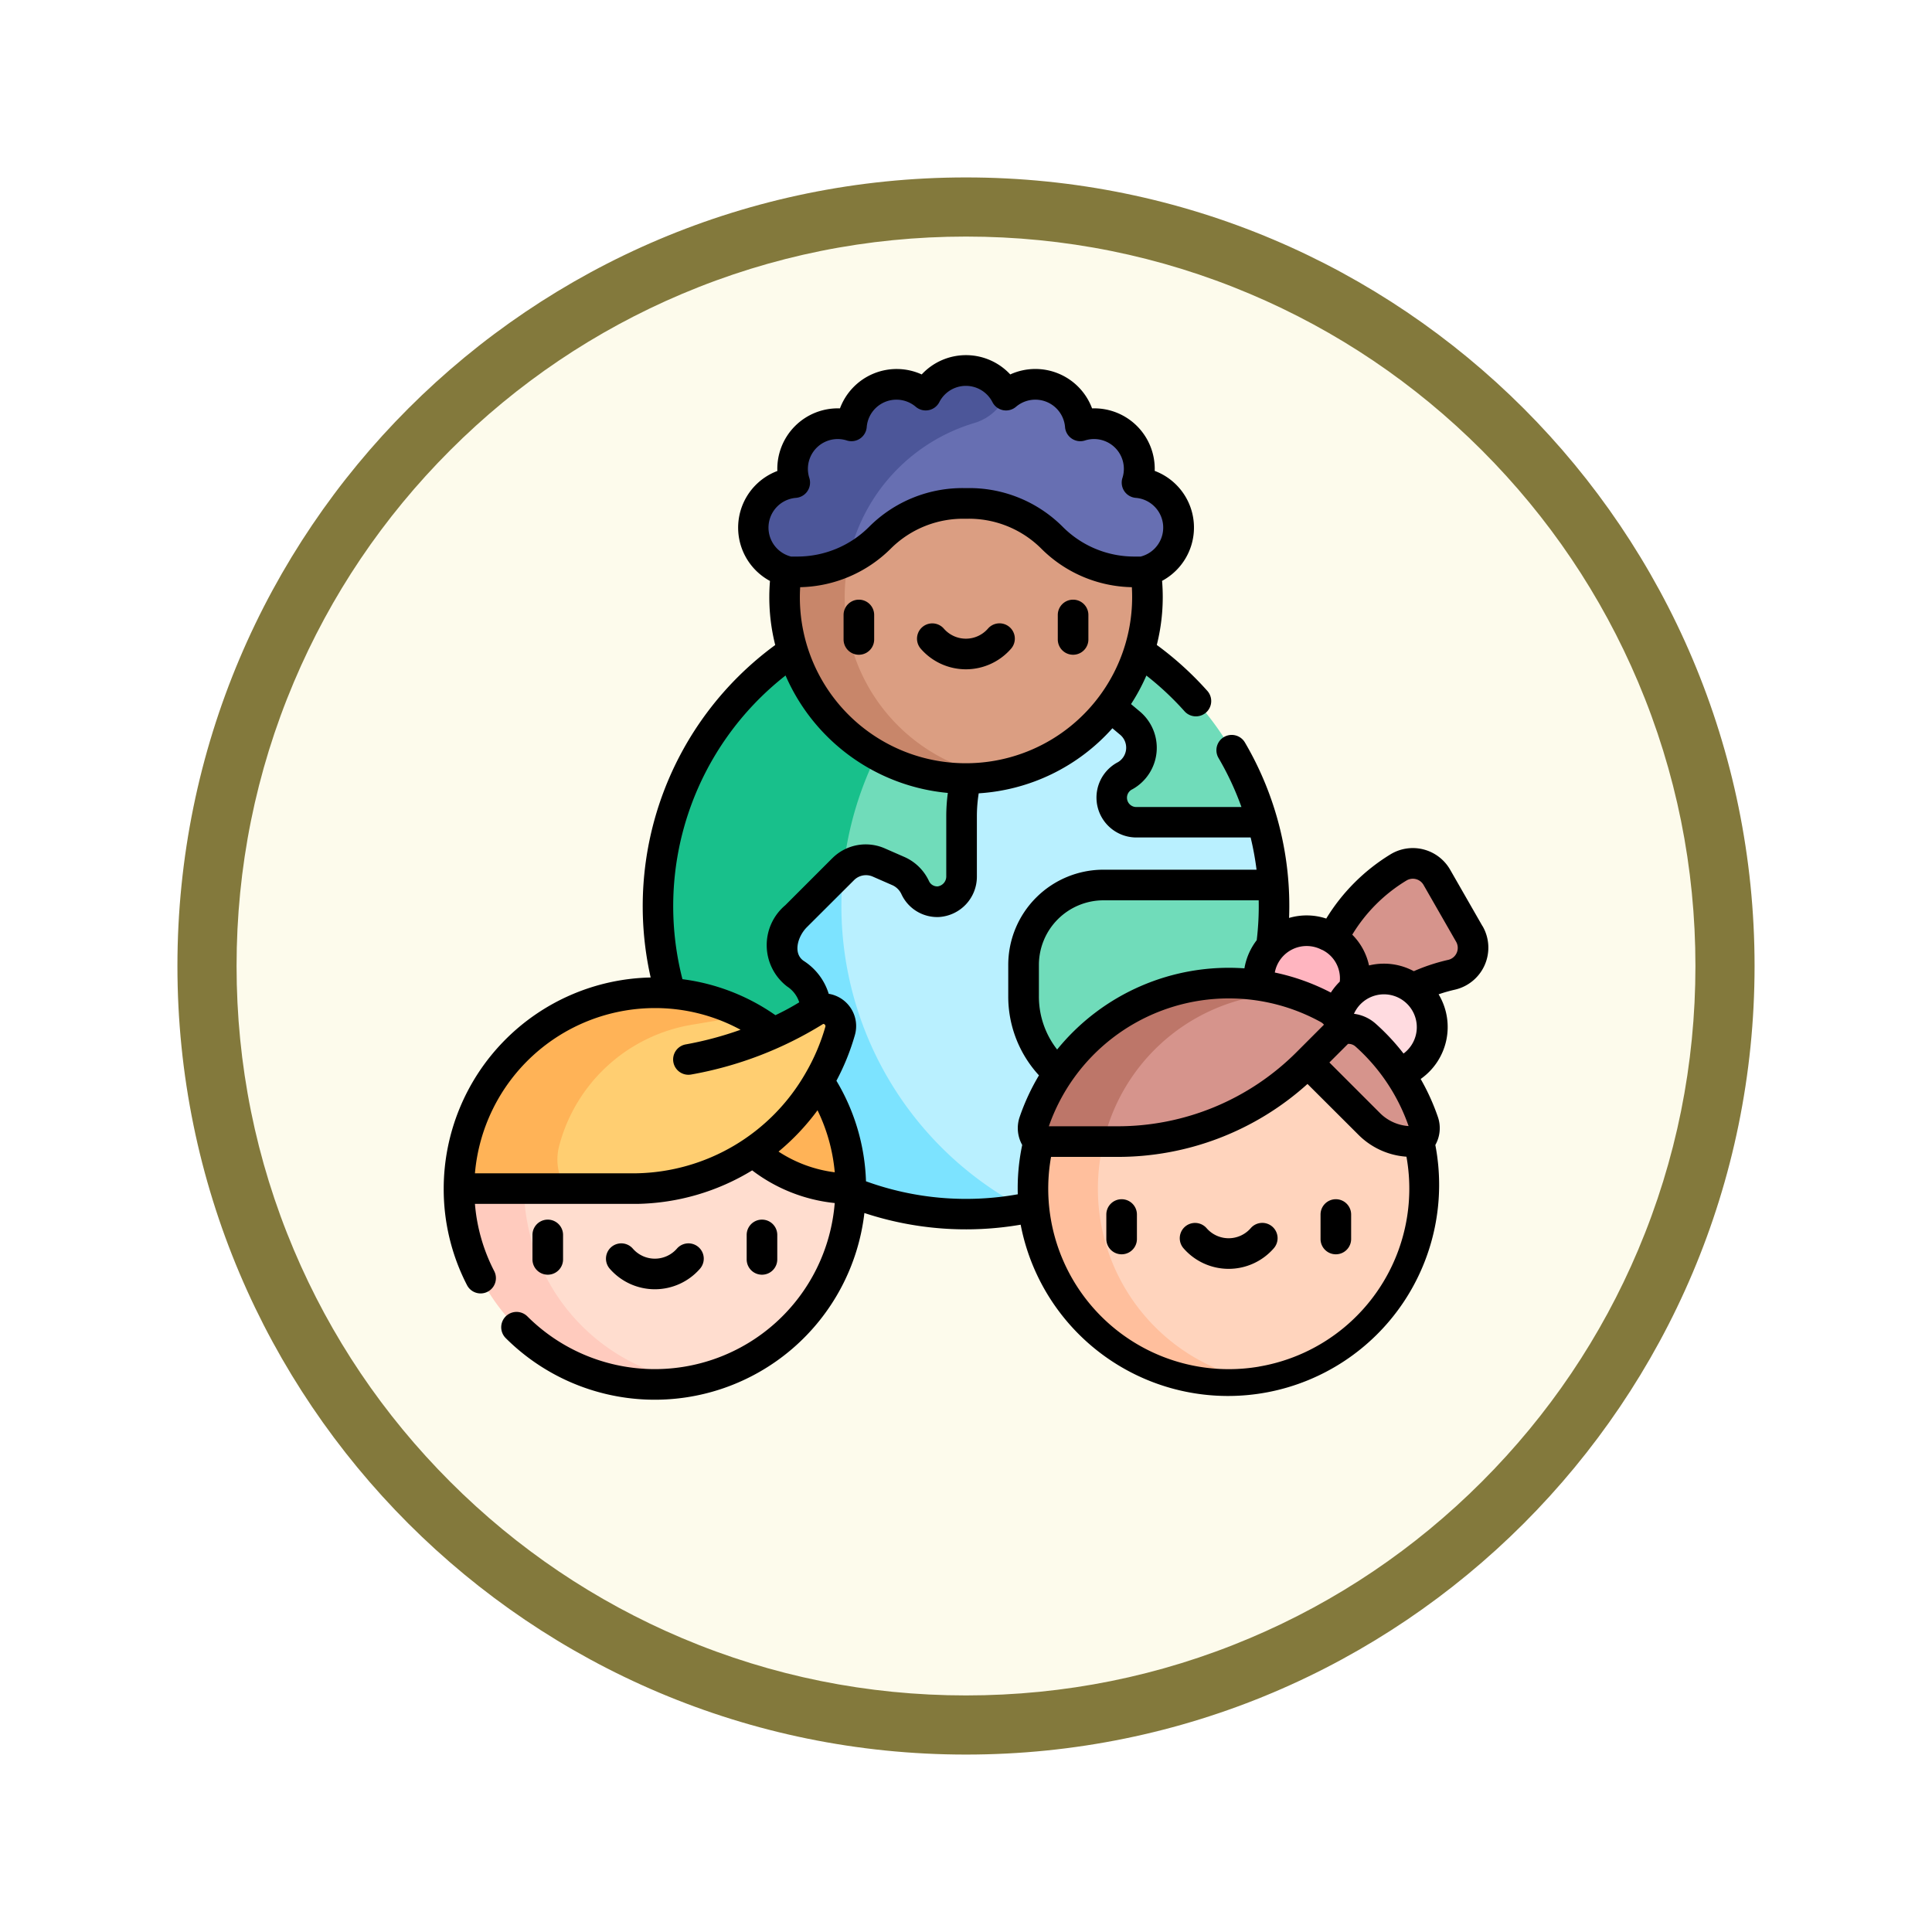 <svg xmlns="http://www.w3.org/2000/svg" xmlns:xlink="http://www.w3.org/1999/xlink" width="98" height="98" viewBox="0 0 98 98">
  <defs>
    <filter id="Trazado_982547" x="0" y="0" width="98" height="98" filterUnits="userSpaceOnUse">
      <feOffset dy="3" input="SourceAlpha"/>
      <feGaussianBlur stdDeviation="3" result="blur"/>
      <feFlood flood-opacity="0.161"/>
      <feComposite operator="in" in2="blur"/>
      <feComposite in="SourceGraphic"/>
    </filter>
    <clipPath id="clip-path">
      <path id="path8121" d="M0-682.665H48.414v48.414H0Z" transform="translate(0 682.665)"/>
    </clipPath>
  </defs>
  <g id="Grupo_1230077" data-name="Grupo 1230077" transform="translate(-195.151 -1221)">
    <g id="Grupo_1229409" data-name="Grupo 1229409" transform="translate(204.151 1227)">
      <g id="Grupo_1208936" data-name="Grupo 1208936" transform="translate(0 0)">
        <g id="Grupo_1208171" data-name="Grupo 1208171">
          <g id="Grupo_1207739" data-name="Grupo 1207739">
            <g id="Grupo_1207712" data-name="Grupo 1207712">
              <g id="Grupo_1207285" data-name="Grupo 1207285">
                <g id="Grupo_1206883" data-name="Grupo 1206883">
                  <g id="Grupo_1204569" data-name="Grupo 1204569">
                    <g id="Grupo_1203962" data-name="Grupo 1203962">
                      <g id="Grupo_1203498" data-name="Grupo 1203498" transform="translate(0)">
                        <g id="Grupo_1202589" data-name="Grupo 1202589">
                          <g id="Grupo_1172010" data-name="Grupo 1172010">
                            <g id="Grupo_1171046" data-name="Grupo 1171046">
                              <g id="Grupo_1148525" data-name="Grupo 1148525">
                                <g transform="matrix(1, 0, 0, 1, -9, -6)" filter="url(#Trazado_982547)">
                                  <g id="Trazado_982547-2" data-name="Trazado 982547" transform="translate(9 6)" fill="#fdfbec">
                                    <path d="M 40 78.5 C 34.802 78.5 29.76 77.482 25.015 75.475 C 20.43 73.536 16.313 70.76 12.776 67.224 C 9.24 63.687 6.464 59.57 4.525 54.985 C 2.518 50.24 1.5 45.198 1.5 40 C 1.5 34.802 2.518 29.76 4.525 25.015 C 6.464 20.43 9.24 16.313 12.776 12.776 C 16.313 9.24 20.43 6.464 25.015 4.525 C 29.76 2.518 34.802 1.5 40 1.5 C 45.198 1.5 50.24 2.518 54.985 4.525 C 59.57 6.464 63.687 9.24 67.224 12.776 C 70.76 16.313 73.536 20.43 75.475 25.015 C 77.482 29.76 78.5 34.802 78.5 40 C 78.5 45.198 77.482 50.24 75.475 54.985 C 73.536 59.57 70.76 63.687 67.224 67.224 C 63.687 70.76 59.57 73.536 54.985 75.475 C 50.24 77.482 45.198 78.5 40 78.5 Z" stroke="none"/>
                                    <path d="M 40 3 C 35.004 3 30.158 3.978 25.599 5.906 C 21.193 7.77 17.236 10.438 13.837 13.837 C 10.438 17.236 7.77 21.193 5.906 25.599 C 3.978 30.158 3 35.004 3 40 C 3 44.996 3.978 49.842 5.906 54.401 C 7.77 58.807 10.438 62.764 13.837 66.163 C 17.236 69.562 21.193 72.23 25.599 74.094 C 30.158 76.022 35.004 77 40 77 C 44.996 77 49.842 76.022 54.401 74.094 C 58.807 72.23 62.764 69.562 66.163 66.163 C 69.562 62.764 72.23 58.807 74.094 54.401 C 76.022 49.842 77 44.996 77 40 C 77 35.004 76.022 30.158 74.094 25.599 C 72.23 21.193 69.562 17.236 66.163 13.837 C 62.764 10.438 58.807 7.77 54.401 5.906 C 49.842 3.978 44.996 3 40 3 M 40 -7.62939453125e-06 C 62.091 -7.62939453125e-06 80 17.909 80 40 C 80 62.091 62.091 80 40 80 C 17.909 80 -7.62939453125e-06 62.091 -7.62939453125e-06 40 C -7.62939453125e-06 17.909 17.909 -7.62939453125e-06 40 -7.62939453125e-06 Z" stroke="none" fill="#83793c"/>
                                  </g>
                                </g>
                              </g>
                            </g>
                          </g>
                        </g>
                      </g>
                    </g>
                  </g>
                </g>
              </g>
              <g id="g8115" transform="translate(15.793 15.793)">
                <g id="g8117">
                  <g id="g8119" clip-path="url(#clip-path)">
                    <g id="g8125" transform="translate(-33.259 0.709)">
                      <path id="path8127" d="M-338.457-377.826h-25.835v-25.108c5.31-7.679,37.755-5.416,25.835,25.108" transform="translate(364.292 406.667)" fill="#fbdf63"/>
                    </g>
                    <g id="g8129" transform="translate(-33.259 0.709)">
                      <path id="path8131" d="M-338.457-377.826h-.619c6.164-24.728-15.887-30.6-25.216-24.374v-.734c5.31-7.679,37.755-5.416,25.835,25.108" transform="translate(364.292 406.667)" fill="#f9d11f"/>
                    </g>
                  </g>
                </g>
                <g id="g8265">
                  <g id="g8267" clip-path="url(#clip-path)">
                    <g id="g8273" transform="translate(-33.259 51.036)">
                      <path id="path8275" d="M-338.457-377.654h-25.835v-25.1c5.31-7.676,37.755-5.413,25.835,25.1" transform="translate(364.292 406.481)" fill="#003343"/>
                    </g>
                    <g id="g8277" transform="translate(-33.259 51.036)">
                      <path id="path8279" d="M-338.457-377.654h-.619c6.164-24.717-15.887-30.585-25.216-24.362v-.734c5.31-7.676,37.755-5.413,25.835,25.1" transform="translate(364.292 406.481)" fill="#002439"/>
                    </g>
                  </g>
                </g>
                <g id="g8281">
                  <g id="g8283" clip-path="url(#clip-path)">
                    <g id="g8289" transform="translate(17.066 51.014)">
                      <path id="path8291" d="M-338.457-377.826h-25.835v-25.108c5.31-7.679,37.755-5.416,25.835,25.108" transform="translate(364.292 406.667)" fill="#ff7e50"/>
                    </g>
                    <g id="g8293" transform="translate(17.066 51.014)">
                      <path id="path8295" d="M-338.457-377.826h-.619c6.164-24.728-15.887-30.6-25.216-24.374v-.734c5.31-7.679,37.755-5.416,25.835,25.108" transform="translate(364.292 406.667)" fill="#ff6247"/>
                    </g>
                    <g id="g8297" transform="translate(2.941 54.225)">
                      <path id="path8299" d="M-233.028-131.751v15.573h-14.6c-12.2-25.649,14.6-34.273,14.6-15.573" transform="translate(250.816 141.808)" fill="#ffa68a"/>
                    </g>
                    <g id="g8301" transform="translate(2.941 54.225)">
                      <path id="path8303" d="M-233.028-131.751c-.9-16.1-20.23-9.82-14.176,15.573h-.427c-12.2-25.649,14.6-34.273,14.6-15.573" transform="translate(250.816 141.808)" fill="#ff7e50"/>
                    </g>
                  </g>
                </g>
              </g>
            </g>
          </g>
        </g>
      </g>
    </g>
    <g id="international-childrens-day_2_" data-name="international-childrens-day (2)" transform="translate(217.658 1239.015)">
      <g id="Grupo_1230075" data-name="Grupo 1230075" transform="translate(0.776 0.776)">
        <g id="Grupo_1230064" data-name="Grupo 1230064" transform="translate(10.09 11.539)">
          <path id="Trazado_1055230" data-name="Trazado 1055230" d="M179.836,132.843,171.564,123a15.464,15.464,0,0,0-3.782-1.255l-.01,0-13.5,4.948v21.9l13.5,3.839a15.5,15.5,0,0,0,3.7-1.21l8.919-15.192A15.556,15.556,0,0,0,179.836,132.843Z" transform="translate(-149.17 -121.464)" fill="#b9f0ff"/>
          <path id="Trazado_1055231" data-name="Trazado 1055231" d="M120.627,269.269a15.711,15.711,0,0,0,2.976-.284,17.3,17.3,0,0,1-9.191-17.23l-9.407,1.516a15.848,15.848,0,0,0,.054,1.707A15.628,15.628,0,0,0,120.627,269.269Z" transform="translate(-105.001 -238.017)" fill="#7ce3ff"/>
          <path id="Trazado_1055232" data-name="Trazado 1055232" d="M321.394,133.891s0,2.019.009,2.295a2.119,2.119,0,0,0,.634,1.753l.875.736a1.631,1.631,0,0,1-.208,2.693,1.247,1.247,0,0,0,.572,2.362h6.389A15.655,15.655,0,0,0,321.394,133.891Z" transform="translate(-299 -132.35)" fill="#70dcba"/>
          <path id="Trazado_1055233" data-name="Trazado 1055233" d="M197.736,134.88l1.01.442a1.7,1.7,0,0,1,.842.844,1.234,1.234,0,0,0,1.176.706,1.28,1.28,0,0,0,1.174-1.267v-3.065a8.19,8.19,0,0,1,1.6-4.869,8.191,8.191,0,0,0,1.6-4.869V121.75l-.01,0-9.19,3.368V135.2a1.632,1.632,0,0,1,1.789-.322Z" transform="translate(-186.535 -121.464)" fill="#70dcba"/>
          <path id="Trazado_1055234" data-name="Trazado 1055234" d="M120.626,119l-.224,0a15.624,15.624,0,0,0-10.893,26.6l2.84-3.983a2.3,2.3,0,0,0-.354-3.551l-.023-.015a1.875,1.875,0,0,1,.035-2.915l2.384-2.384.017-.016,0,0a17.314,17.314,0,0,1,9.19-13.454,15.7,15.7,0,0,0-2.976-.284Z" transform="translate(-105.001 -119)" fill="#18c08b"/>
          <path id="Trazado_1055235" data-name="Trazado 1055235" d="M296.885,259.756h-8.617a4.057,4.057,0,0,0-4.061,4.055v1.59a5.168,5.168,0,0,0,1.514,3.655,5.177,5.177,0,0,1,1.515,3.7,3.806,3.806,0,0,0,.724,2.193,15.625,15.625,0,0,0,8.954-14.132C296.914,260.46,296.9,260.106,296.885,259.756Z" transform="translate(-265.662 -245.19)" fill="#70dcba"/>
        </g>
        <g id="Grupo_1230067" data-name="Grupo 1230067" transform="translate(0 31.563)">
          <g id="Grupo_1230065" data-name="Grupo 1230065" transform="translate(0)">
            <path id="Trazado_1055236" data-name="Trazado 1055236" d="M17.435,312.5,7.5,322.433l4.452,6.089a9,9,0,0,0,7.265,3.687,9.926,9.926,0,0,0,8.151-9.775Z" transform="translate(-7.5 -312.5)" fill="#ffddcf"/>
            <path id="Trazado_1055237" data-name="Trazado 1055237" d="M10.793,397.393l-1.644-1.282L7.5,397.392a9.941,9.941,0,0,0,11.718,9.776,10.033,10.033,0,0,1-8.425-9.774Z" transform="translate(-7.5 -387.458)" fill="#ffcbbe"/>
          </g>
          <g id="Grupo_1230066" data-name="Grupo 1230066">
            <path id="Trazado_1055238" data-name="Trazado 1055238" d="M154.968,355.821l-2.54,1.284-.784,2.284a7.558,7.558,0,0,0,4.952,1.884A9.888,9.888,0,0,0,154.968,355.821Z" transform="translate(-136.727 -351.338)" fill="#ffb357"/>
            <path id="Trazado_1055239" data-name="Trazado 1055239" d="M60.291,320.38a13.173,13.173,0,0,1-2.026,1.085,9.948,9.948,0,0,0-1.36-.873H50.557a4.235,4.235,0,0,0-4.234,4.234v3.464l1.406,1.074h3.592a10.98,10.98,0,0,0,10.313-8A.888.888,0,0,0,60.291,320.38Z" transform="translate(-42.305 -319.43)" fill="#ffce71"/>
            <path id="Trazado_1055240" data-name="Trazado 1055240" d="M19.081,312.636a9.952,9.952,0,0,0-8.846,2.953A9.9,9.9,0,0,0,7.5,322.433h5.424a2.71,2.71,0,0,1-.33-2.21,8.384,8.384,0,0,1,6.735-6.1l2.77-.464A9.853,9.853,0,0,0,19.081,312.636Z" transform="translate(-7.5 -312.5)" fill="#ffb357"/>
          </g>
        </g>
        <g id="Grupo_1230070" data-name="Grupo 1230070" transform="translate(29.113 25.002)">
          <g id="Grupo_1230068" data-name="Grupo 1230068" transform="translate(0 6.706)">
            <path id="Trazado_1055241" data-name="Trazado 1055241" d="M300.41,313.9H297.1l-8.277,9.793,8.277,9.793h3.308a9.932,9.932,0,0,0,0-19.587Z" transform="translate(-288.825 -313.898)" fill="#ffd4bd"/>
            <path id="Trazado_1055242" data-name="Trazado 1055242" d="M292.119,378.352a9.964,9.964,0,0,1,.292-2.4l-1.8-1.1-1.494,1.1a9.936,9.936,0,0,0,11.3,12.179A9.916,9.916,0,0,1,292.119,378.352Z" transform="translate(-288.825 -368.545)" fill="#ffbf9d"/>
          </g>
          <path id="Trazado_1055243" data-name="Trazado 1055243" d="M433.445,252.666,431.8,249.8a1.405,1.405,0,0,0-1.226-.7,1.369,1.369,0,0,0-.716.206,9.35,9.35,0,0,0-4.4,8.3h2.318a8.95,8.95,0,0,1,4.787-2.862,1.41,1.41,0,0,0,.885-2.077Z" transform="translate(-411.316 -249.095)" fill="#d6948c"/>
          <path id="Trazado_1055244" data-name="Trazado 1055244" d="M402.158,282.128a2.444,2.444,0,1,0-.172,4.882c.057,0,.115,0,.172-.006a2.444,2.444,0,0,0,0-4.876Z" transform="translate(-388.084 -278.704)" fill="#ffb5c0"/>
          <circle id="Elipse_11552" data-name="Elipse 11552" cx="2.444" cy="2.444" r="2.444" transform="matrix(0.987, -0.16, 0.16, 0.987, 14.998, 6.29)" fill="#ffdbe0"/>
          <g id="Grupo_1230069" data-name="Grupo 1230069" transform="translate(0.006 6.074)">
            <path id="Trazado_1055245" data-name="Trazado 1055245" d="M339.628,318.7a10.408,10.408,0,0,0-2.937-4.42,1.3,1.3,0,0,0-.876-.322h-.333a1.311,1.311,0,0,0-.67-1.009,10.4,10.4,0,0,0-2.032-.858h-5.015l-4.365,5.218v2.376h.684a13.686,13.686,0,0,0,9.678-4.009l3.115,3.115a3.049,3.049,0,0,0,2.156.893h.362A.958.958,0,0,0,339.628,318.7Z" transform="translate(-319.828 -311.648)" fill="#d6948c"/>
            <path id="Trazado_1055246" data-name="Trazado 1055246" d="M297.073,307.931a10.415,10.415,0,0,0-8.137,6.911.958.958,0,0,0,.232.985h3.289a9.751,9.751,0,0,1,8-7.41c.382-.054.85-.117,1.38-.185A10.507,10.507,0,0,0,297.073,307.931Z" transform="translate(-288.885 -307.787)" fill="#bd7669"/>
          </g>
        </g>
        <g id="Grupo_1230074" data-name="Grupo 1230074" transform="translate(14.922)">
          <g id="Grupo_1230071" data-name="Grupo 1230071">
            <path id="Trazado_1055247" data-name="Trazado 1055247" d="M209.155,20.641a2.288,2.288,0,0,0-1.933-1.405,2.289,2.289,0,0,0-2.882-2.882,2.289,2.289,0,0,0-3.766-1.56L191.9,17.126v6.679h15.138A2.29,2.29,0,0,0,209.155,20.641Z" transform="translate(-187.743 -13.546)" fill="#676fb2"/>
            <path id="Trazado_1055248" data-name="Trazado 1055248" d="M162.488,7.5a2.288,2.288,0,0,0-2.038,1.248,2.289,2.289,0,0,0-3.766,1.56,2.289,2.289,0,0,0-2.882,2.882,2.289,2.289,0,0,0,.181,4.57h10.09V9.442a2.546,2.546,0,0,0,.452-.694A2.288,2.288,0,0,0,162.488,7.5Z" transform="translate(-151.693 -7.5)" fill="#4c5699"/>
          </g>
          <g id="Grupo_1230072" data-name="Grupo 1230072" transform="translate(1.59 6.142)">
            <path id="Trazado_1055249" data-name="Trazado 1055249" d="M205.777,70.922,201.7,66.847H189.811v10.5l5.837,3.934h2.539a9.214,9.214,0,0,0,7.591-10.355Z" transform="translate(-187.456 -66.847)" fill="#db9e82"/>
            <path id="Trazado_1055250" data-name="Trazado 1055250" d="M170.108,102.335a9.24,9.24,0,0,1,.191-1.873l-3.154.6a9.211,9.211,0,0,0,10.642,10.355A9.207,9.207,0,0,1,170.108,102.335Z" transform="translate(-167.057 -96.983)" fill="#c8866a"/>
          </g>
          <g id="Grupo_1230073" data-name="Grupo 1230073" transform="translate(1.486 1.813)">
            <path id="Trazado_1055251" data-name="Trazado 1055251" d="M213.652,33.187a9.679,9.679,0,0,0-7.7-6.892h-2.331l-5.235,4.27V33.97a5.928,5.928,0,0,0,1.6-1.14,6.35,6.35,0,0,1,8.725,0,5.925,5.925,0,0,0,4.19,1.736h.564a9.156,9.156,0,0,0-.194-.994Z" transform="translate(-195.037 -26.163)" fill="#676fb2"/>
            <path id="Trazado_1055252" data-name="Trazado 1055252" d="M175.36,25.016a9.7,9.7,0,0,0-9.308,7.022l.387.387a9.171,9.171,0,0,0-.194.994h.564a5.921,5.921,0,0,0,2.59-.6,9.221,9.221,0,0,1,6.39-6.952,2.554,2.554,0,0,0,1.159-.726A9.786,9.786,0,0,0,175.36,25.016Z" transform="translate(-166.052 -25.016)" fill="#4c5699"/>
          </g>
        </g>
      </g>
      <g id="Grupo_1230076" data-name="Grupo 1230076" transform="translate(0 0)">
        <path id="Trazado_1055253" data-name="Trazado 1055253" d="M325.569,413.734a.776.776,0,0,0-.776.776v1.242a.776.776,0,1,0,1.552,0V414.51A.776.776,0,0,0,325.569,413.734Z" transform="translate(-291.182 -370.919)"/>
        <path id="Trazado_1055254" data-name="Trazado 1055254" d="M430.569,413.734a.776.776,0,0,0-.776.776v1.242a.776.776,0,1,0,1.552,0V414.51A.776.776,0,0,0,430.569,413.734Z" transform="translate(-385.316 -370.919)"/>
        <path id="Trazado_1055255" data-name="Trazado 1055255" d="M365.522,425.549a.776.776,0,0,0-1.1.075,1.482,1.482,0,0,1-2.238,0,.776.776,0,1,0-1.17,1.02,3.034,3.034,0,0,0,4.578,0A.776.776,0,0,0,365.522,425.549Z" transform="translate(-323.487 -381.34)"/>
        <path id="Trazado_1055256" data-name="Trazado 1055256" d="M196.776,119.856a.776.776,0,0,0-.776.776v1.242a.776.776,0,0,0,1.552,0v-1.242A.776.776,0,0,0,196.776,119.856Z" transform="translate(-175.717 -107.453)"/>
        <path id="Trazado_1055257" data-name="Trazado 1055257" d="M301.776,119.856a.776.776,0,0,0-.776.776v1.242a.776.776,0,1,0,1.552,0v-1.242A.776.776,0,0,0,301.776,119.856Z" transform="translate(-269.851 -107.453)"/>
        <path id="Trazado_1055258" data-name="Trazado 1055258" d="M236.729,131.671a.776.776,0,0,0-1.1.075,1.482,1.482,0,0,1-2.237,0,.776.776,0,0,0-1.17,1.02,3.034,3.034,0,0,0,4.578,0A.776.776,0,0,0,236.729,131.671Z" transform="translate(-208.023 -117.874)"/>
        <path id="Trazado_1055259" data-name="Trazado 1055259" d="M45.052,425.752V424.51a.776.776,0,0,0-1.552,0v1.242a.776.776,0,0,0,1.552,0Z" transform="translate(-38.998 -379.884)"/>
        <path id="Trazado_1055260" data-name="Trazado 1055260" d="M150.052,425.752V424.51a.776.776,0,0,0-1.552,0v1.242a.776.776,0,0,0,1.552,0Z" transform="translate(-133.132 -379.884)"/>
        <path id="Trazado_1055261" data-name="Trazado 1055261" d="M82.014,437.687a3.036,3.036,0,0,0,2.289-1.042.776.776,0,1,0-1.17-1.02,1.482,1.482,0,0,1-2.238,0,.776.776,0,1,0-1.17,1.02A3.036,3.036,0,0,0,82.014,437.687Z" transform="translate(-71.303 -390.305)"/>
        <path id="Trazado_1055262" data-name="Trazado 1055262" d="M52.692,28.963,51.045,26.09a2.181,2.181,0,0,0-3.02-.769,9.821,9.821,0,0,0-3.259,3.258,3.169,3.169,0,0,0-1.885-.032,16.367,16.367,0,0,0-2.24-8.9.776.776,0,1,0-1.339.786,14.8,14.8,0,0,1,1.163,2.488H35.143a.472.472,0,0,1-.211-.9,2.406,2.406,0,0,0,.345-3.974l-.413-.347a9.9,9.9,0,0,0,.779-1.448,14.912,14.912,0,0,1,1.924,1.8.776.776,0,1,0,1.157-1.034A16.472,16.472,0,0,0,36.171,14.7a9.907,9.907,0,0,0,.268-3.251,3.069,3.069,0,0,0-.374-5.578A3.069,3.069,0,0,0,32.888,2.7,3.069,3.069,0,0,0,28.738.978a3.067,3.067,0,0,0-4.492,0A3.069,3.069,0,0,0,20.1,2.7a3.069,3.069,0,0,0-3.176,3.176,3.071,3.071,0,0,0-.374,5.578,9.933,9.933,0,0,0,.266,3.249,16.42,16.42,0,0,0-6.318,16.865A10.722,10.722,0,0,0,0,42.273a10.6,10.6,0,0,0,1.182,4.9.776.776,0,0,0,1.38-.711,9.027,9.027,0,0,1-.978-3.41H9.806a11.576,11.576,0,0,0,5.841-1.7,8.314,8.314,0,0,0,4.187,1.657A9.153,9.153,0,0,1,4.245,48.759a.776.776,0,0,0-1.1,1.1,10.705,10.705,0,0,0,18.194-6.344,16.42,16.42,0,0,0,7.927.592A10.707,10.707,0,1,0,50.3,40.064a1.742,1.742,0,0,0,.134-1.408,11.168,11.168,0,0,0-.878-1.94,3.221,3.221,0,0,0,.91-4.295,8.082,8.082,0,0,1,.842-.239,2.186,2.186,0,0,0,1.388-3.22Zm-6.449,6.1a9.663,9.663,0,0,1,2.7,4.041,2.264,2.264,0,0,1-1.45-.658l-2.567-2.567.944-.943a.531.531,0,0,1,.372.126Zm-1.69-4.9a1.609,1.609,0,0,1,.9,1.615,3.234,3.234,0,0,0-.453.555,11.068,11.068,0,0,0-2.843-1.017A1.643,1.643,0,0,1,44.553,30.169ZM43.28,35.334a12.825,12.825,0,0,1-9.129,3.781H30.695A9.669,9.669,0,0,1,44.5,33.834a.534.534,0,0,1,.15.129Zm-2.043-5.655a3.207,3.207,0,0,0-.621,1.425,11.219,11.219,0,0,0-9.5,4.118,4.358,4.358,0,0,1-.925-2.7v-1.59a3.28,3.28,0,0,1,3.285-3.279h7.864a14.493,14.493,0,0,1-.1,2.022ZM26.5,20.7h-.012a8.411,8.411,0,0,1-8.406-8.93,6.712,6.712,0,0,0,4.6-1.961A5.191,5.191,0,0,1,26.492,8.3a5.191,5.191,0,0,1,3.814,1.508,6.677,6.677,0,0,0,4.6,1.962A8.43,8.43,0,0,1,26.5,20.7ZM17.869,7.239a.777.777,0,0,0,.676-1.012,1.512,1.512,0,0,1,1.9-1.9.776.776,0,0,0,1.012-.676,1.512,1.512,0,0,1,2.489-1.031.777.777,0,0,0,1.194-.237,1.512,1.512,0,0,1,2.694,0,.776.776,0,0,0,1.194.237,1.512,1.512,0,0,1,2.489,1.031.776.776,0,0,0,1.012.676,1.512,1.512,0,0,1,1.9,1.9.776.776,0,0,0,.676,1.012,1.514,1.514,0,0,1,.248,2.977h-.319A5.116,5.116,0,0,1,31.4,8.708a6.692,6.692,0,0,0-4.911-1.963,6.692,6.692,0,0,0-4.911,1.963,5.152,5.152,0,0,1-3.641,1.508h-.319a1.514,1.514,0,0,1,.248-2.977Zm-.529,9.009a9.973,9.973,0,0,0,8.232,5.958,8.961,8.961,0,0,0-.08,1.184v3.065a.508.508,0,0,1-.435.492.462.462,0,0,1-.438-.262,2.477,2.477,0,0,0-1.233-1.223l-1.01-.442a2.4,2.4,0,0,0-2.63.465l0,0-.038.036-2.384,2.384a2.642,2.642,0,0,0,.1,4.122,1.5,1.5,0,0,1,.61.8,12.432,12.432,0,0,1-1.208.653,10.574,10.574,0,0,0-4.716-1.826A14.864,14.864,0,0,1,17.34,16.249ZM9.784,41.5h-8.2a9.17,9.17,0,0,1,9.125-8.381,9.077,9.077,0,0,1,4.349,1.1,17.587,17.587,0,0,1-2.781.743.776.776,0,0,0,.273,1.528,18.971,18.971,0,0,0,6.7-2.567.113.113,0,0,1,.108.147,10.3,10.3,0,0,1-1.014,2.368A10.1,10.1,0,0,1,9.784,41.5Zm9.18-3.192a9.008,9.008,0,0,1,.872,3.141,6.744,6.744,0,0,1-2.852-1.05A11.832,11.832,0,0,0,18.964,38.3Zm10.38,1.757a10.564,10.564,0,0,0-.224,2.5,14.881,14.881,0,0,1-7.7-.659,10.571,10.571,0,0,0-1.5-5.1,11.806,11.806,0,0,0,.935-2.311,1.659,1.659,0,0,0-1.326-2.1,3.046,3.046,0,0,0-1.254-1.66c-.572-.37-.33-1.242.15-1.722l2.4-2.394a.854.854,0,0,1,.938-.169l1.01.442a.928.928,0,0,1,.452.465A2,2,0,0,0,25.131,28.5a2.05,2.05,0,0,0,1.914-2.042V23.39a7.413,7.413,0,0,1,.093-1.164,9.914,9.914,0,0,0,6.781-3.3l.363.305a.856.856,0,0,1-.073,1.41,2.025,2.025,0,0,0,.934,3.825h5.788a14.827,14.827,0,0,1,.3,1.634H33.473a4.831,4.831,0,0,0-4.837,4.831v1.59a5.9,5.9,0,0,0,1.558,4.011,11.181,11.181,0,0,0-.982,2.119A1.74,1.74,0,0,0,29.344,40.062Zm12,11.243A9.158,9.158,0,0,1,30.807,40.668h3.345a14.357,14.357,0,0,0,9.663-3.7L46.4,39.547a3.813,3.813,0,0,0,2.435,1.111,9.155,9.155,0,0,1-7.485,10.647Zm7.344-15.88a11.173,11.173,0,0,0-1.416-1.518,2.034,2.034,0,0,0-1.1-.5,1.666,1.666,0,1,1,2.513,2.017Zm2.273-4.756a9.666,9.666,0,0,0-1.753.576,3.2,3.2,0,0,0-2.272-.291,3.148,3.148,0,0,0-.85-1.561,8.141,8.141,0,0,1,2.749-2.747.625.625,0,0,1,.864.219l1.647,2.873a.625.625,0,0,1-.383.931Z" transform="translate(0 0)"/>
      </g>
    </g>
  </g>
</svg>
